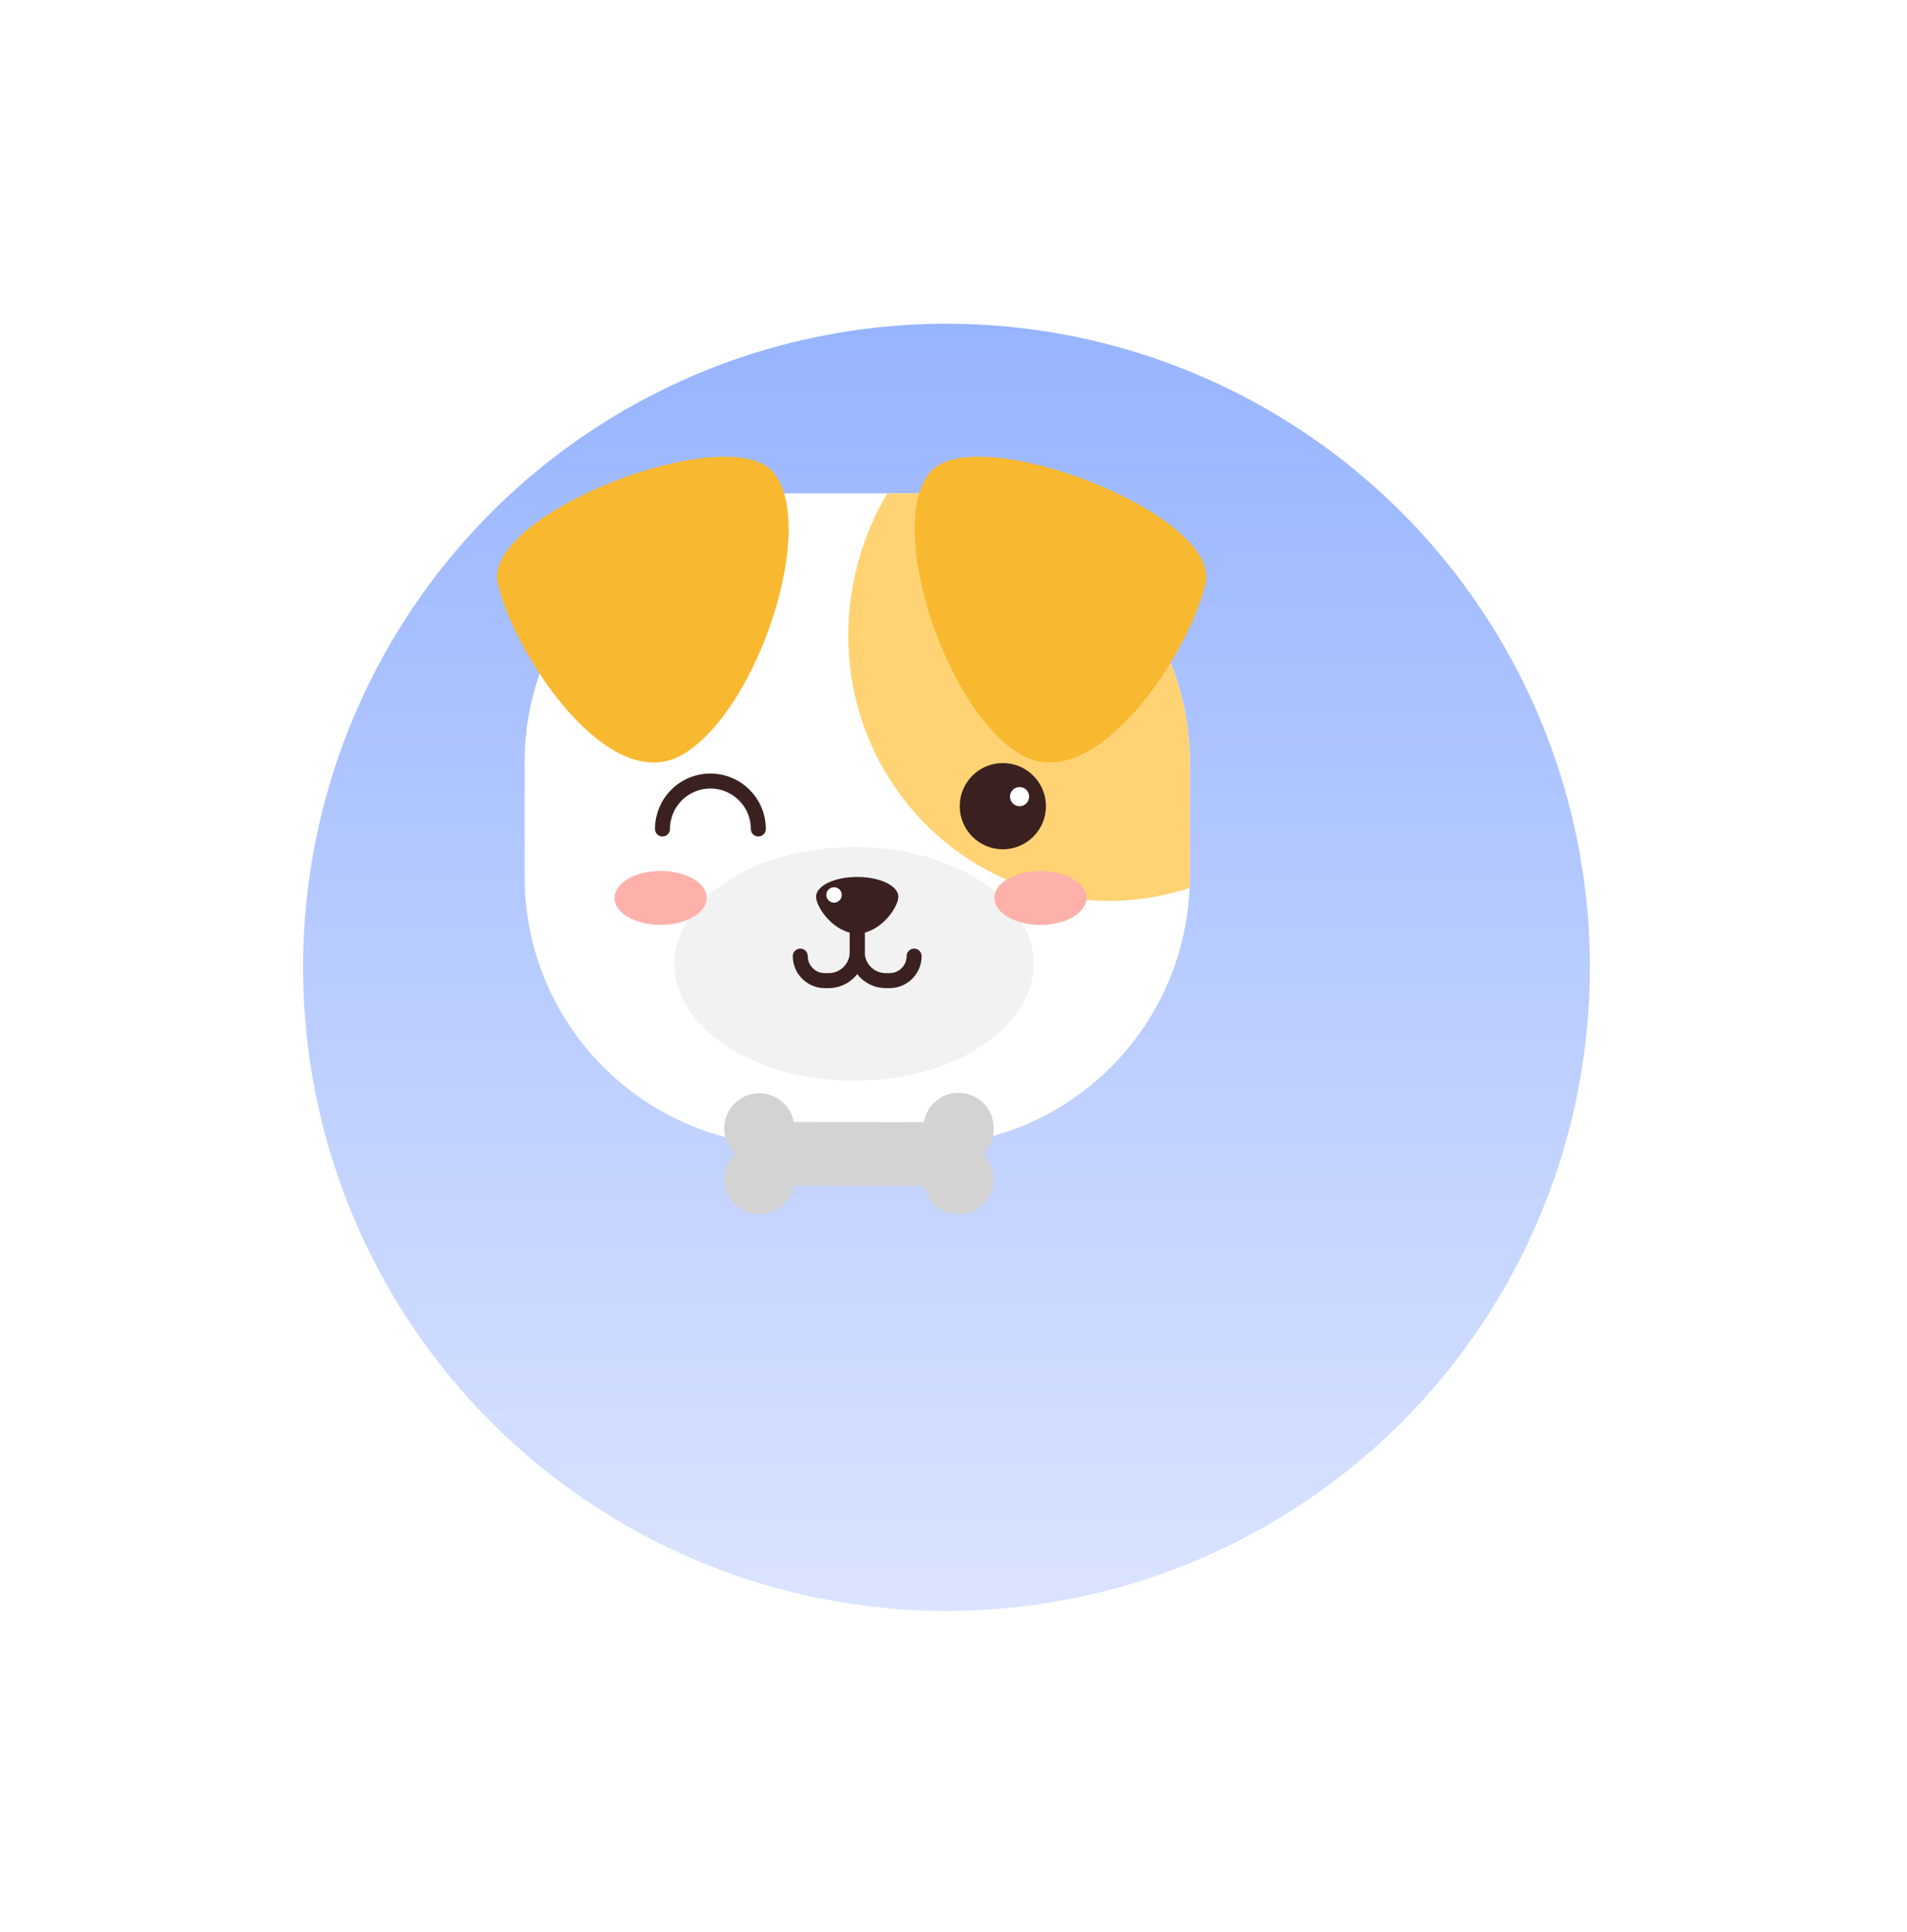 <svg width="78" height="79" viewBox="0 0 78 79" fill="none" xmlns="http://www.w3.org/2000/svg">
<g filter="url(#filter0_d_110_922)">
<circle cx="34.903" cy="34.317" r="26.317" fill="url(#paint0_linear_110_922)"/>
</g>
<path d="M37.662 20.173H32.461C26.385 20.173 21.459 25.098 21.459 31.174V35.852C21.459 41.928 26.385 46.853 32.461 46.853H37.662C43.738 46.853 48.663 41.928 48.663 35.852V31.174C48.663 25.098 43.738 20.173 37.662 20.173Z" fill="white"/>
<path fill-rule="evenodd" clip-rule="evenodd" d="M36.289 20.173H37.662C43.738 20.173 48.663 25.098 48.663 31.174V35.852C48.663 36.005 48.66 36.157 48.654 36.309C47.615 36.652 46.506 36.838 45.355 36.838C39.467 36.838 34.694 31.979 34.694 25.985C34.694 23.889 35.278 21.888 36.289 20.173Z" fill="#FFD374"/>
<path d="M31.632 19.315C29.811 17.132 19.717 21.011 20.358 23.849C20.999 26.687 24.892 32.672 27.956 30.834C31.019 28.995 33.453 21.498 31.632 19.315Z" fill="#F8B930"/>
<path d="M38.038 19.315C39.858 17.132 49.952 21.011 49.311 23.849C48.67 26.687 44.777 32.672 41.714 30.834C38.65 28.995 36.217 21.498 38.038 19.315Z" fill="#F8B930"/>
<path d="M41.018 34.727C40.044 34.727 39.255 33.938 39.255 32.964C39.255 31.991 40.044 31.201 41.018 31.201C41.992 31.201 42.781 31.991 42.781 32.964C42.781 33.938 41.992 34.727 41.018 34.727Z" fill="#3A211F"/>
<path d="M41.703 32.965C41.486 32.965 41.311 32.79 41.311 32.573C41.311 32.357 41.486 32.182 41.703 32.182C41.919 32.182 42.094 32.357 42.094 32.573C42.094 32.79 41.919 32.965 41.703 32.965Z" fill="white"/>
<path d="M31.017 33.897C31.017 33.64 30.967 33.385 30.868 33.147C30.77 32.909 30.625 32.693 30.443 32.511C30.261 32.329 30.045 32.184 29.807 32.086C29.569 31.987 29.314 31.936 29.057 31.936C28.799 31.936 28.544 31.987 28.306 32.086C28.069 32.184 27.852 32.329 27.67 32.511C27.488 32.693 27.344 32.909 27.245 33.147C27.147 33.385 27.096 33.64 27.096 33.897" stroke="#3A211F" stroke-width="0.613" stroke-linecap="round" stroke-linejoin="round"/>
<path d="M34.93 44.191C38.985 44.191 42.273 42.051 42.273 39.411C42.273 36.772 38.985 34.632 34.93 34.632C30.874 34.632 27.586 36.772 27.586 39.411C27.586 42.051 30.874 44.191 34.93 44.191Z" fill="#F2F2F2"/>
<path d="M35.061 36.964V38.932C35.061 39.575 35.582 40.097 36.225 40.097H36.388C36.941 40.097 37.389 39.648 37.389 39.095" stroke="#3A211F" stroke-width="0.613" stroke-linecap="round" stroke-linejoin="round"/>
<path d="M35.061 36.964V38.932C35.061 39.575 34.54 40.097 33.897 40.097H33.734C33.181 40.097 32.733 39.648 32.733 39.095" stroke="#3A211F" stroke-width="0.613" stroke-linecap="round" stroke-linejoin="round"/>
<path d="M36.744 36.666C36.744 36.219 35.99 35.858 35.061 35.858C34.132 35.858 33.379 36.219 33.379 36.666C33.379 37.111 34.132 38.171 35.061 38.171C35.99 38.171 36.744 37.111 36.744 36.666Z" fill="#3A211F"/>
<path d="M34.115 36.91C34.289 36.91 34.43 36.768 34.43 36.594C34.43 36.42 34.289 36.279 34.115 36.279C33.941 36.279 33.799 36.42 33.799 36.594C33.799 36.768 33.941 36.91 34.115 36.91Z" fill="white"/>
<path d="M27.021 37.818C28.062 37.818 28.907 37.325 28.907 36.715C28.907 36.106 28.062 35.612 27.021 35.612C25.98 35.612 25.135 36.106 25.135 36.715C25.135 37.325 25.98 37.818 27.021 37.818Z" fill="#FEB1AA"/>
<path d="M42.556 37.818C43.597 37.818 44.441 37.325 44.441 36.715C44.441 36.106 43.597 35.612 42.556 35.612C41.514 35.612 40.67 36.106 40.67 36.715C40.67 37.325 41.514 37.818 42.556 37.818Z" fill="#FEB1AA"/>
<path d="M31.063 49.652L31.064 49.651C31.756 49.654 32.35 49.161 32.474 48.48L37.797 48.488C37.946 49.268 38.698 49.781 39.478 49.635C40.257 49.489 40.768 48.738 40.619 47.958C40.563 47.665 40.417 47.396 40.202 47.19C40.486 46.921 40.646 46.548 40.645 46.156C40.662 45.363 40.033 44.704 39.24 44.685C38.524 44.667 37.907 45.179 37.791 45.885L32.47 45.876C32.321 45.096 31.568 44.583 30.789 44.729C30.01 44.876 29.499 45.627 29.648 46.407C29.704 46.699 29.85 46.968 30.065 47.175C29.492 47.722 29.473 48.631 30.022 49.206C30.294 49.491 30.67 49.652 31.063 49.652Z" fill="#D3D3D3"/>
<defs>
<filter id="filter0_d_110_922" x="0.017" y="0.859" width="77.389" height="77.389" filterUnits="userSpaceOnUse" color-interpolation-filters="sRGB">
<feFlood flood-opacity="0" result="BackgroundImageFix"/>
<feColorMatrix in="SourceAlpha" type="matrix" values="0 0 0 0 0 0 0 0 0 0 0 0 0 0 0 0 0 0 127 0" result="hardAlpha"/>
<feMorphology radius="0.476" operator="dilate" in="SourceAlpha" result="effect1_dropShadow_110_922"/>
<feOffset dx="3.809" dy="5.237"/>
<feGaussianBlur stdDeviation="5.951"/>
<feComposite in2="hardAlpha" operator="out"/>
<feColorMatrix type="matrix" values="0 0 0 0 0.383 0 0 0 0 0.383 0 0 0 0 0.383 0 0 0 0.13 0"/>
<feBlend mode="normal" in2="BackgroundImageFix" result="effect1_dropShadow_110_922"/>
<feBlend mode="normal" in="SourceGraphic" in2="effect1_dropShadow_110_922" result="shape"/>
</filter>
<linearGradient id="paint0_linear_110_922" x1="34.903" y1="8" x2="34.903" y2="60.633" gradientUnits="userSpaceOnUse">
<stop stop-color="#97B4FF"/>
<stop offset="1" stop-color="#DAE4FF"/>
</linearGradient>
</defs>
</svg>
